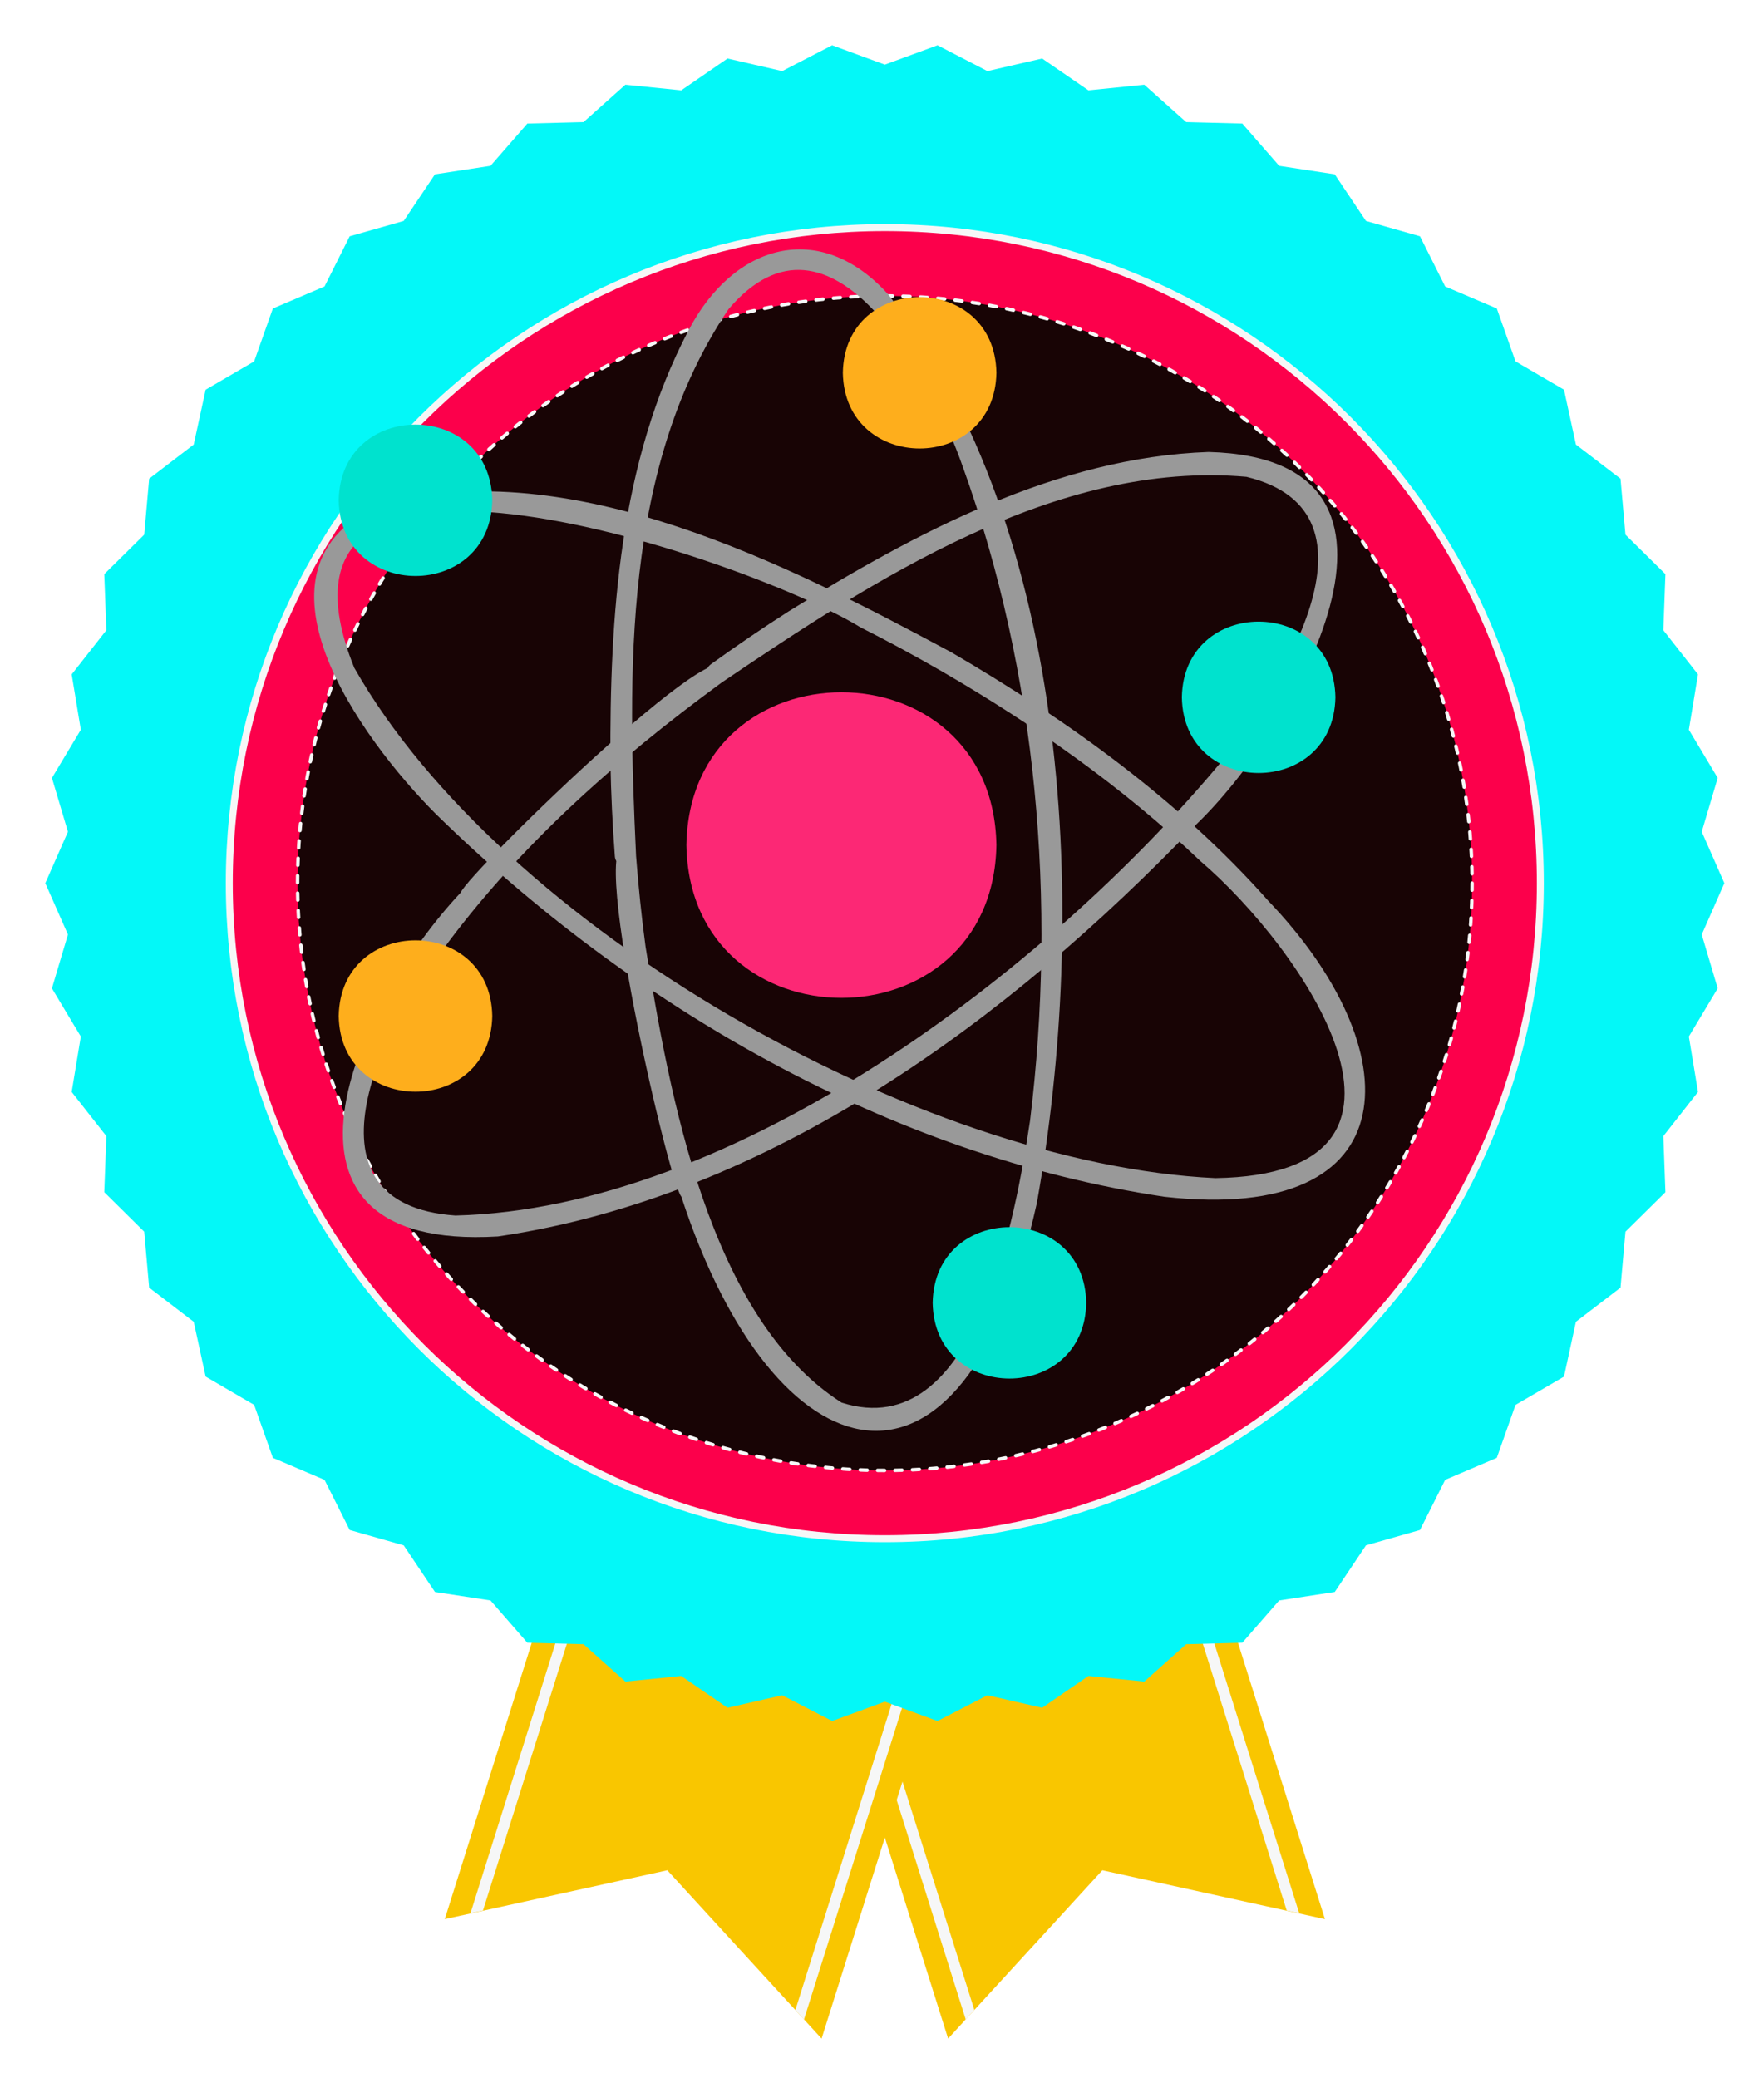 <?xml version="1.0" encoding="UTF-8" standalone="no"?>
<!-- Created with Inkscape (http://www.inkscape.org/) -->

<svg
   width="62.314mm"
   height="73.409mm"
   viewBox="0 0 62.314 73.409"
   version="1.1"
   id="svg1"
   inkscape:version="1.4 (e7c3feb1, 2024-10-09)"
   sodipodi:docname="bach.svg"
   xmlns:inkscape="http://www.inkscape.org/namespaces/inkscape"
   xmlns:sodipodi="http://sodipodi.sourceforge.net/DTD/sodipodi-0.dtd"
   xmlns="http://www.w3.org/2000/svg"
   xmlns:svg="http://www.w3.org/2000/svg">
  <sodipodi:namedview
     id="namedview1"
     pagecolor="#ffffff"
     bordercolor="#000000"
     borderopacity="0.25"
     inkscape:showpageshadow="2"
     inkscape:pageopacity="0.0"
     inkscape:pagecheckerboard="0"
     inkscape:deskcolor="#d1d1d1"
     inkscape:document-units="mm"
     inkscape:zoom="0.9199304"
     inkscape:cx="126.0965"
     inkscape:cy="153.27246"
     inkscape:window-width="1440"
     inkscape:window-height="773"
     inkscape:window-x="0"
     inkscape:window-y="25"
     inkscape:window-maximized="0"
     inkscape:current-layer="layer1" />
  <defs
     id="defs1">
    <filter
       style="color-interpolation-filters:sRGB"
       inkscape:label="Drop Shadow"
       id="filter51"
       x="0"
       y="0"
       width="1.027"
       height="1.023">
      <feFlood
         result="flood"
         in="SourceGraphic"
         flood-opacity="0.545"
         flood-color="rgb(0,0,0)"
         id="feFlood50" />
      <feGaussianBlur
         result="blur"
         in="SourceGraphic"
         stdDeviation="0"
         id="feGaussianBlur50" />
      <feOffset
         result="offset"
         in="blur"
         dx="1.6"
         dy="1.6"
         id="feOffset50" />
      <feComposite
         result="comp1"
         operator="in"
         in="flood"
         in2="offset"
         id="feComposite50" />
      <feComposite
         result="comp2"
         operator="over"
         in="SourceGraphic"
         in2="comp1"
         id="feComposite51" />
    </filter>
  </defs>
  <g
     inkscape:label="Layer 1"
     inkscape:groupmode="layer"
     id="layer1">
    <g
       id="g1925"
       transform="translate(-285.798,-635.548)"
       style="stroke-width:0.265;filter:url(#filter51)">
      <polygon
         style="clip-rule:evenodd;fill:#f9c600;fill-rule:evenodd;stroke-width:0.265"
         points="317.698,705.954 323.139,700.016 331.002,701.742 326.899,688.701 313.578,692.892 317.689,705.957 "
         id="polygon1918" />
      <polygon
         style="clip-rule:evenodd;fill:#f6f7f7;fill-rule:evenodd;stroke-width:0.265"
         points="318.617,704.949 318.313,705.288 314.339,692.658 314.712,692.541 "
         id="polygon1919" />
      <polygon
         style="clip-rule:evenodd;fill:#f6f7f7;fill-rule:evenodd;stroke-width:0.265"
         points="326.133,688.943 330.093,701.534 329.652,701.438 325.759,689.06 "
         id="polygon1920" />
      <polygon
         style="clip-rule:evenodd;fill:#f9c600;fill-rule:evenodd;stroke-width:0.265"
         points="313.213,705.954 307.771,700.016 299.91,701.742 304.014,688.701 317.334,692.892 313.223,705.957 "
         id="polygon1921" />
      <polygon
         style="clip-rule:evenodd;fill:#f6f7f7;fill-rule:evenodd;stroke-width:0.265"
         points="312.296,704.949 312.599,705.288 316.573,692.658 316.198,692.541 "
         id="polygon1922" />
      <polygon
         style="clip-rule:evenodd;fill:#f6f7f7;fill-rule:evenodd;stroke-width:0.265"
         points="304.779,688.943 300.818,701.534 301.259,701.438 305.152,689.06 "
         id="polygon1923" />
      <polygon
         style="clip-rule:evenodd;fill:#03f8f8;fill-opacity:1;fill-rule:evenodd;stroke-width:0.265"
         points="289.467,679.434 289.292,677.457 287.882,676.063 287.955,674.081 286.73,672.521 287.053,670.563 286.032,668.862 286.598,666.961 285.798,665.146 286.598,663.33 286.032,661.429 287.053,659.727 286.73,657.771 287.955,656.211 287.882,654.229 289.292,652.835 289.467,650.858 291.041,649.652 291.463,647.714 293.176,646.715 293.837,644.845 295.662,644.067 296.551,642.295 298.459,641.753 299.564,640.106 301.525,639.807 302.828,638.312 304.811,638.261 306.29,636.94 308.264,637.139 309.898,636.015 311.831,636.459 313.594,635.548 315.455,636.231 317.316,635.548 319.079,636.459 321.012,636.015 322.647,637.139 324.62,636.94 326.1,638.261 328.082,638.312 329.385,639.807 331.347,640.106 332.451,641.753 334.359,642.295 335.249,644.067 337.073,644.845 337.734,646.715 339.447,647.714 339.868,649.652 341.443,650.858 341.618,652.835 343.029,654.229 342.956,656.211 344.18,657.771 343.857,659.727 344.877,661.429 344.313,663.33 345.112,665.146 344.313,666.961 344.877,668.862 343.857,670.563 344.18,672.521 342.956,674.081 343.029,676.063 341.618,677.457 341.443,679.434 339.868,680.64 339.447,682.577 337.734,683.576 337.073,685.446 335.249,686.224 334.359,687.996 332.451,688.538 331.347,690.185 329.385,690.484 328.082,691.979 326.1,692.03 324.62,693.35 322.647,693.152 321.012,694.275 319.079,693.833 317.316,694.743 315.455,694.06 313.594,694.743 311.831,693.833 309.898,694.275 308.264,693.152 306.29,693.35 304.811,692.03 302.828,691.979 301.525,690.484 299.564,690.185 298.459,688.538 296.551,687.996 295.662,686.224 293.837,685.446 293.176,683.576 291.463,682.577 291.041,680.64 "
         id="polygon1924" />
      <path
         style="clip-rule:evenodd;fill:#ea557b;fill-rule:evenodd;stroke-width:0.265"
         d="m 338.611,665.146 c 0,12.789 -10.367,23.157 -23.156,23.157 -12.789,0 -23.157,-10.368 -23.157,-23.157 0,-12.79 10.368,-23.157 23.157,-23.157 12.789,-10e-4 23.156,10.367 23.156,23.157 z"
         id="path1924" />
      <path
         style="clip-rule:evenodd;fill:#fc004b;fill-opacity:1;fill-rule:evenodd;stroke:#f6f7f7;stroke-width:0.246"
         d="m 338.611,665.146 c 0,12.789 -10.367,23.157 -23.156,23.157 -12.789,0 -23.157,-10.368 -23.157,-23.157 0,-12.79 10.368,-23.157 23.157,-23.157 12.789,-10e-4 23.156,10.367 23.156,23.157 z"
         id="path1925" />
      <circle
         style="clip-rule:evenodd;fill:#180405;fill-opacity:1;fill-rule:evenodd;stroke:#f6f7f7;stroke-width:0.123;stroke-linecap:round;stroke-dasharray:0.246, 0.369"
         cx="315.455"
         cy="665.146"
         id="circle1925"
         r="20.745" />
    </g>
    <g
       id="g37"
       transform="matrix(0.075,0,0,0.075,3.101,2.961)"
       style="stroke-width:3.538">
      <path
         style="fill:#fc2875;stroke-width:3.538"
         d="m 427.971,358.553 c -1.639,95.973 -144.396,95.957 -146.021,-0.003 1.638,-95.969 144.396,-95.954 146.021,0.003 z"
         id="path29" />
      <g
         id="g30"
         style="stroke-width:3.538">
        <path
           style="fill:#999999;stroke-width:3.538"
           d="m 298.582,281.993 c 71.384,-48.267 157.576,-104.804 247.147,-96.89 69.546,16.856 14.426,101.298 -12.337,134.806 -81.805,97.921 -228.617,209.922 -360.228,213.127 -75.21,-5.225 -35.058,-88.118 -6.781,-124.079 36.116,-49.597 82.898,-90.88 132.199,-126.964 16.44,-42.926 -119.812,89.966 -122.906,98.914 -49.644,52.715 -102.447,169.104 17.487,161.987 128.124,-18.792 240.676,-102.073 328.444,-193.583 46.274,-44.033 120.809,-172.912 6.29,-175.901 -71.568,2.5 -138.057,38.088 -197.713,75.019 -12.46,7.948 -24.666,16.281 -36.649,24.93 -5.17,3.731 -0.184,12.409 5.047,8.634 z"
           id="path30" />
      </g>
      <g
         id="g31"
         style="stroke-width:3.538">
        <path
           style="fill:#999999;stroke-width:3.538"
           d="m 406.8,267.787 c -77.312,-41.494 -178.683,-93.39 -267.93,-70.055 -69.737,29.709 -9.746,111.296 24.888,146.007 92.736,90.86 213.858,161.111 343.284,180.458 116.774,13.145 115.867,-69.573 49.082,-139.272 -42.115,-47.591 -94.698,-85.22 -149.324,-117.138 -5.58,-3.23 -10.621,5.408 -5.047,8.635 43.757,25.332 85.579,54.699 122.246,89.629 47.88,40.843 121.787,147.608 7.094,149.371 C 391.478,508.857 195.027,397.443 125.514,275.069 71.28,140.634 313.423,224.838 363.933,255.993 c 12.803,6.444 25.4,13.279 37.821,20.429 5.586,3.216 10.628,-5.422 5.046,-8.635 z"
           id="path31" />
      </g>
      <g
         id="g32"
         style="stroke-width:3.538">
        <path
           style="fill:#999999;stroke-width:3.538"
           d="m 258.256,363.811 c -3.99,-86.004 -6.346,-183.521 43.505,-257.651 48.562,-57.111 95.678,32.282 110.313,74.036 35.222,97.867 44.323,205.255 31.728,308.233 -6.639,43.927 -25.332,152.986 -88.751,132.724 -62.686,-39.893 -81.189,-145.871 -92.338,-214.762 -1.904,-14.146 -3.353,-28.35 -4.457,-42.58 -28.357,-36.533 14.858,153.079 21.294,160.292 43.88,134.268 132.908,158.318 167.455,3.113 24.24,-135.347 16.932,-315.549 -69.846,-427.855 -32.552,-36.237 -73.272,-23.654 -94.286,16.918 -32.476,61.874 -37.107,134.741 -36.699,203.429 0.259,14.72 0.979,29.424 2.082,44.104 0.479,6.377 10.483,6.429 10,-0.001 z"
           id="path32" />
      </g>
      <path
         style="fill:#feae1c;stroke-width:3.538"
         d="m 427.971,136.109 c -0.812,47.538 -71.523,47.53 -72.328,-0.002 0.811,-47.536 71.523,-47.528 72.328,0.002 z"
         id="path33" />
      <path
         style="fill:#00e2ce;stroke-width:3.538"
         d="m 587.639,288.954 c -0.812,47.538 -71.523,47.53 -72.328,-0.001 0.812,-47.537 71.523,-47.529 72.328,0.001 z"
         id="path34" />
      <path
         style="fill:#00e2ce;stroke-width:3.538"
         d="m 470.276,574.174 c -0.812,47.538 -71.523,47.53 -72.328,-0.002 0.811,-47.536 71.523,-47.529 72.328,0.002 z"
         id="path35" />
      <path
         style="fill:#feae1c;stroke-width:3.538"
         d="m 190.515,439.069 c -0.812,47.538 -71.523,47.53 -72.328,-0.001 0.812,-47.536 71.523,-47.529 72.328,0.001 z"
         id="path36" />
      <path
         style="fill:#00e2ce;stroke-width:3.538"
         d="m 190.515,196.155 c -0.812,47.538 -71.523,47.53 -72.328,-0.002 0.812,-47.535 71.523,-47.528 72.328,0.002 z"
         id="path37" />
    </g>
  </g>
</svg>
